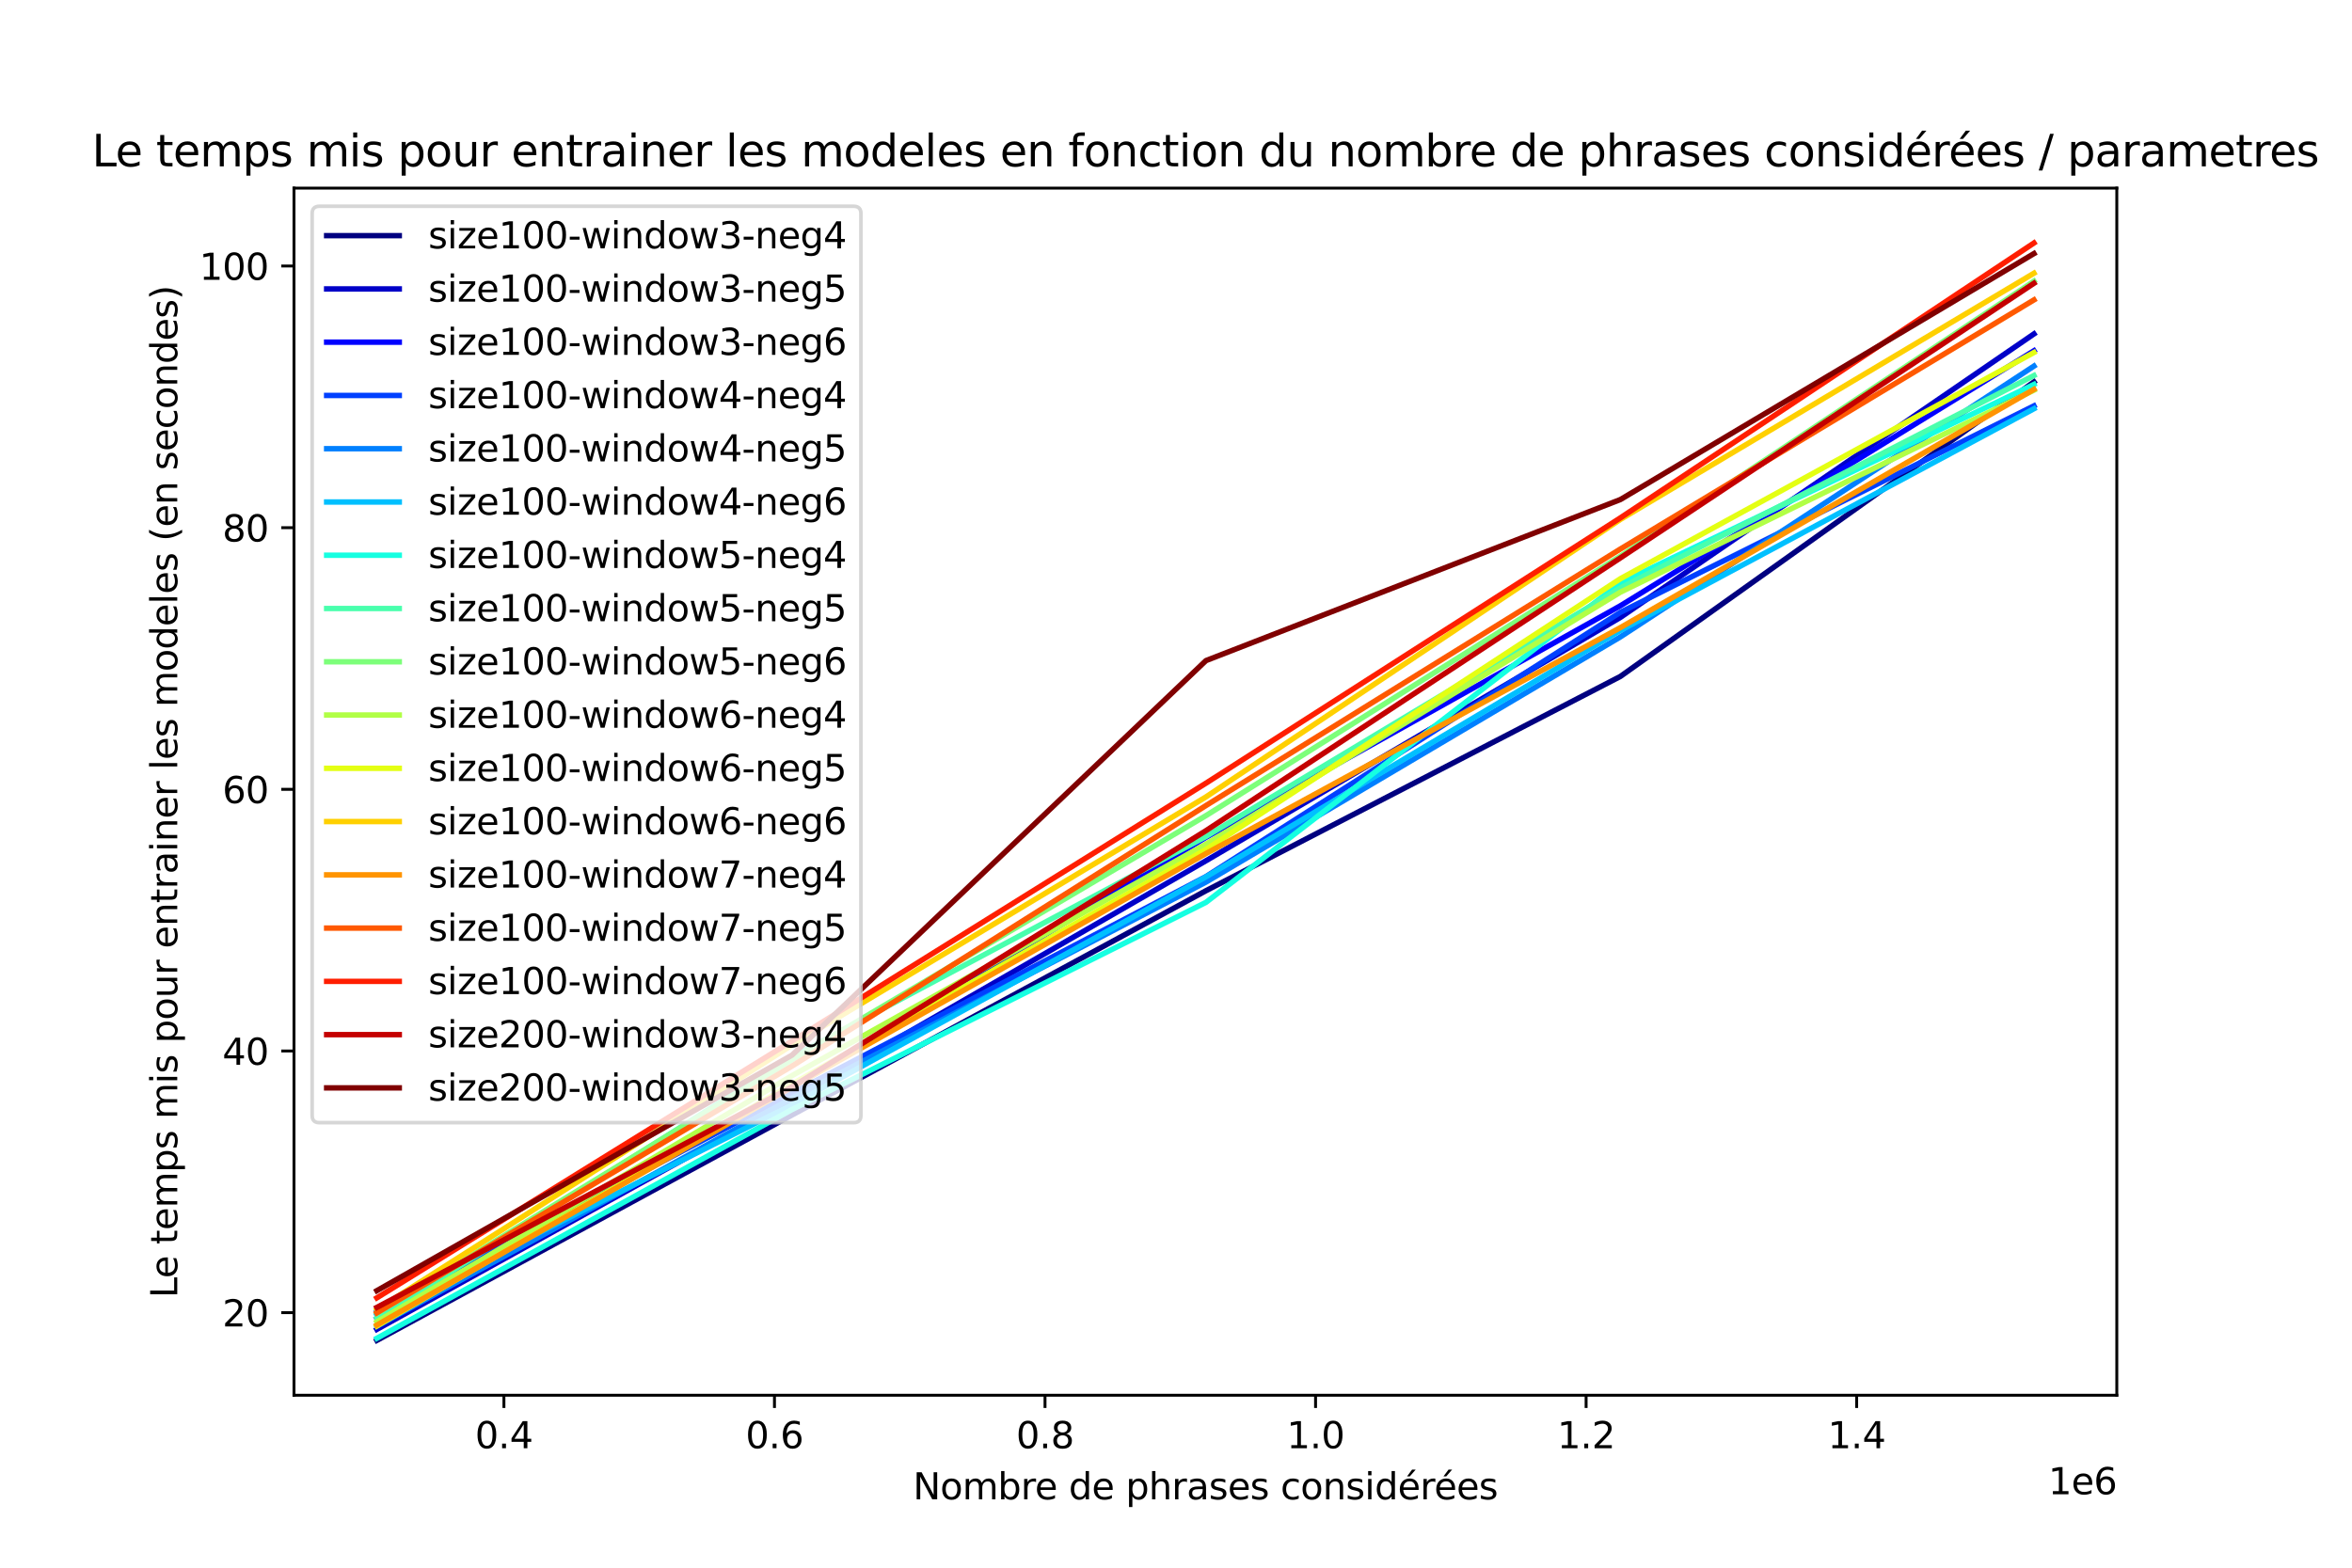 <?xml version="1.0" encoding="utf-8" standalone="no"?>
<!DOCTYPE svg PUBLIC "-//W3C//DTD SVG 1.1//EN"
  "http://www.w3.org/Graphics/SVG/1.1/DTD/svg11.dtd">
<svg height="432pt" version="1.1" viewBox="0 0 648 432" width="648pt" xmlns="http://www.w3.org/2000/svg" xmlns:xlink="http://www.w3.org/1999/xlink">
 <defs>
  <style type="text/css">*{stroke-linecap:butt;stroke-linejoin:round;}</style>
 </defs>
 <g id="figure_1">
  <g id="patch_1">
   <path d="M 0 432 
L 648 432 
L 648 0 
L 0 0 
z
" style="fill:#ffffff;"/>
  </g>
  <g id="axes_1">
   <g id="patch_2">
    <path d="M 81 384.48 
L 583.2 384.48 
L 583.2 51.84 
L 81 51.84 
z
" style="fill:#ffffff;"/>
   </g>
   <g id="matplotlib.axis_1">
    <g id="xtick_1">
     <g id="line2d_1">
      <defs>
       <path d="M 0 0 
L 0 3.5 
" id="m568e9c803f" style="stroke:#000000;stroke-width:0.8;"/>
      </defs>
      <g>
       <use style="stroke:#000000;stroke-width:0.8;" x="138.835" xlink:href="#m568e9c803f" y="384.48"/>
      </g>
     </g>
     <g id="text_1">
      <!-- 0.4 -->
      <g transform="translate(130.883 399.078)scale(0.1 -0.1)">
       <defs>
        <path d="M 2034 4250 
Q 1547 4250 1301 3770 
Q 1056 3291 1056 2328 
Q 1056 1369 1301 889 
Q 1547 409 2034 409 
Q 2525 409 2770 889 
Q 3016 1369 3016 2328 
Q 3016 3291 2770 3770 
Q 2525 4250 2034 4250 
z
M 2034 4750 
Q 2819 4750 3233 4129 
Q 3647 3509 3647 2328 
Q 3647 1150 3233 529 
Q 2819 -91 2034 -91 
Q 1250 -91 836 529 
Q 422 1150 422 2328 
Q 422 3509 836 4129 
Q 1250 4750 2034 4750 
z
" id="DejaVuSans-30" transform="scale(0.016)"/>
        <path d="M 684 794 
L 1344 794 
L 1344 0 
L 684 0 
L 684 794 
z
" id="DejaVuSans-2e" transform="scale(0.016)"/>
        <path d="M 2419 4116 
L 825 1625 
L 2419 1625 
L 2419 4116 
z
M 2253 4666 
L 3047 4666 
L 3047 1625 
L 3713 1625 
L 3713 1100 
L 3047 1100 
L 3047 0 
L 2419 0 
L 2419 1100 
L 313 1100 
L 313 1709 
L 2253 4666 
z
" id="DejaVuSans-34" transform="scale(0.016)"/>
       </defs>
       <use xlink:href="#DejaVuSans-30"/>
       <use x="63.623" xlink:href="#DejaVuSans-2e"/>
       <use x="95.41" xlink:href="#DejaVuSans-34"/>
      </g>
     </g>
    </g>
    <g id="xtick_2">
     <g id="line2d_2">
      <g>
       <use style="stroke:#000000;stroke-width:0.8;" x="213.374" xlink:href="#m568e9c803f" y="384.48"/>
      </g>
     </g>
     <g id="text_2">
      <!-- 0.6 -->
      <g transform="translate(205.422 399.078)scale(0.1 -0.1)">
       <defs>
        <path d="M 2113 2584 
Q 1688 2584 1439 2293 
Q 1191 2003 1191 1497 
Q 1191 994 1439 701 
Q 1688 409 2113 409 
Q 2538 409 2786 701 
Q 3034 994 3034 1497 
Q 3034 2003 2786 2293 
Q 2538 2584 2113 2584 
z
M 3366 4563 
L 3366 3988 
Q 3128 4100 2886 4159 
Q 2644 4219 2406 4219 
Q 1781 4219 1451 3797 
Q 1122 3375 1075 2522 
Q 1259 2794 1537 2939 
Q 1816 3084 2150 3084 
Q 2853 3084 3261 2657 
Q 3669 2231 3669 1497 
Q 3669 778 3244 343 
Q 2819 -91 2113 -91 
Q 1303 -91 875 529 
Q 447 1150 447 2328 
Q 447 3434 972 4092 
Q 1497 4750 2381 4750 
Q 2619 4750 2861 4703 
Q 3103 4656 3366 4563 
z
" id="DejaVuSans-36" transform="scale(0.016)"/>
       </defs>
       <use xlink:href="#DejaVuSans-30"/>
       <use x="63.623" xlink:href="#DejaVuSans-2e"/>
       <use x="95.41" xlink:href="#DejaVuSans-36"/>
      </g>
     </g>
    </g>
    <g id="xtick_3">
     <g id="line2d_3">
      <g>
       <use style="stroke:#000000;stroke-width:0.8;" x="287.912" xlink:href="#m568e9c803f" y="384.48"/>
      </g>
     </g>
     <g id="text_3">
      <!-- 0.8 -->
      <g transform="translate(279.961 399.078)scale(0.1 -0.1)">
       <defs>
        <path d="M 2034 2216 
Q 1584 2216 1326 1975 
Q 1069 1734 1069 1313 
Q 1069 891 1326 650 
Q 1584 409 2034 409 
Q 2484 409 2743 651 
Q 3003 894 3003 1313 
Q 3003 1734 2745 1975 
Q 2488 2216 2034 2216 
z
M 1403 2484 
Q 997 2584 770 2862 
Q 544 3141 544 3541 
Q 544 4100 942 4425 
Q 1341 4750 2034 4750 
Q 2731 4750 3128 4425 
Q 3525 4100 3525 3541 
Q 3525 3141 3298 2862 
Q 3072 2584 2669 2484 
Q 3125 2378 3379 2068 
Q 3634 1759 3634 1313 
Q 3634 634 3220 271 
Q 2806 -91 2034 -91 
Q 1263 -91 848 271 
Q 434 634 434 1313 
Q 434 1759 690 2068 
Q 947 2378 1403 2484 
z
M 1172 3481 
Q 1172 3119 1398 2916 
Q 1625 2713 2034 2713 
Q 2441 2713 2670 2916 
Q 2900 3119 2900 3481 
Q 2900 3844 2670 4047 
Q 2441 4250 2034 4250 
Q 1625 4250 1398 4047 
Q 1172 3844 1172 3481 
z
" id="DejaVuSans-38" transform="scale(0.016)"/>
       </defs>
       <use xlink:href="#DejaVuSans-30"/>
       <use x="63.623" xlink:href="#DejaVuSans-2e"/>
       <use x="95.41" xlink:href="#DejaVuSans-38"/>
      </g>
     </g>
    </g>
    <g id="xtick_4">
     <g id="line2d_4">
      <g>
       <use style="stroke:#000000;stroke-width:0.8;" x="362.451" xlink:href="#m568e9c803f" y="384.48"/>
      </g>
     </g>
     <g id="text_4">
      <!-- 1.0 -->
      <g transform="translate(354.499 399.078)scale(0.1 -0.1)">
       <defs>
        <path d="M 794 531 
L 1825 531 
L 1825 4091 
L 703 3866 
L 703 4441 
L 1819 4666 
L 2450 4666 
L 2450 531 
L 3481 531 
L 3481 0 
L 794 0 
L 794 531 
z
" id="DejaVuSans-31" transform="scale(0.016)"/>
       </defs>
       <use xlink:href="#DejaVuSans-31"/>
       <use x="63.623" xlink:href="#DejaVuSans-2e"/>
       <use x="95.41" xlink:href="#DejaVuSans-30"/>
      </g>
     </g>
    </g>
    <g id="xtick_5">
     <g id="line2d_5">
      <g>
       <use style="stroke:#000000;stroke-width:0.8;" x="436.989" xlink:href="#m568e9c803f" y="384.48"/>
      </g>
     </g>
     <g id="text_5">
      <!-- 1.2 -->
      <g transform="translate(429.038 399.078)scale(0.1 -0.1)">
       <defs>
        <path d="M 1228 531 
L 3431 531 
L 3431 0 
L 469 0 
L 469 531 
Q 828 903 1448 1529 
Q 2069 2156 2228 2338 
Q 2531 2678 2651 2914 
Q 2772 3150 2772 3378 
Q 2772 3750 2511 3984 
Q 2250 4219 1831 4219 
Q 1534 4219 1204 4116 
Q 875 4013 500 3803 
L 500 4441 
Q 881 4594 1212 4672 
Q 1544 4750 1819 4750 
Q 2544 4750 2975 4387 
Q 3406 4025 3406 3419 
Q 3406 3131 3298 2873 
Q 3191 2616 2906 2266 
Q 2828 2175 2409 1742 
Q 1991 1309 1228 531 
z
" id="DejaVuSans-32" transform="scale(0.016)"/>
       </defs>
       <use xlink:href="#DejaVuSans-31"/>
       <use x="63.623" xlink:href="#DejaVuSans-2e"/>
       <use x="95.41" xlink:href="#DejaVuSans-32"/>
      </g>
     </g>
    </g>
    <g id="xtick_6">
     <g id="line2d_6">
      <g>
       <use style="stroke:#000000;stroke-width:0.8;" x="511.528" xlink:href="#m568e9c803f" y="384.48"/>
      </g>
     </g>
     <g id="text_6">
      <!-- 1.4 -->
      <g transform="translate(503.576 399.078)scale(0.1 -0.1)">
       <use xlink:href="#DejaVuSans-31"/>
       <use x="63.623" xlink:href="#DejaVuSans-2e"/>
       <use x="95.41" xlink:href="#DejaVuSans-34"/>
      </g>
     </g>
    </g>
    <g id="text_7">
     <!-- Nombre de phrases considérées -->
     <g transform="translate(251.547 413.157)scale(0.1 -0.1)">
      <defs>
       <path d="M 628 4666 
L 1478 4666 
L 3547 763 
L 3547 4666 
L 4159 4666 
L 4159 0 
L 3309 0 
L 1241 3903 
L 1241 0 
L 628 0 
L 628 4666 
z
" id="DejaVuSans-4e" transform="scale(0.016)"/>
       <path d="M 1959 3097 
Q 1497 3097 1228 2736 
Q 959 2375 959 1747 
Q 959 1119 1226 758 
Q 1494 397 1959 397 
Q 2419 397 2687 759 
Q 2956 1122 2956 1747 
Q 2956 2369 2687 2733 
Q 2419 3097 1959 3097 
z
M 1959 3584 
Q 2709 3584 3137 3096 
Q 3566 2609 3566 1747 
Q 3566 888 3137 398 
Q 2709 -91 1959 -91 
Q 1206 -91 779 398 
Q 353 888 353 1747 
Q 353 2609 779 3096 
Q 1206 3584 1959 3584 
z
" id="DejaVuSans-6f" transform="scale(0.016)"/>
       <path d="M 3328 2828 
Q 3544 3216 3844 3400 
Q 4144 3584 4550 3584 
Q 5097 3584 5394 3201 
Q 5691 2819 5691 2113 
L 5691 0 
L 5113 0 
L 5113 2094 
Q 5113 2597 4934 2840 
Q 4756 3084 4391 3084 
Q 3944 3084 3684 2787 
Q 3425 2491 3425 1978 
L 3425 0 
L 2847 0 
L 2847 2094 
Q 2847 2600 2669 2842 
Q 2491 3084 2119 3084 
Q 1678 3084 1418 2786 
Q 1159 2488 1159 1978 
L 1159 0 
L 581 0 
L 581 3500 
L 1159 3500 
L 1159 2956 
Q 1356 3278 1631 3431 
Q 1906 3584 2284 3584 
Q 2666 3584 2933 3390 
Q 3200 3197 3328 2828 
z
" id="DejaVuSans-6d" transform="scale(0.016)"/>
       <path d="M 3116 1747 
Q 3116 2381 2855 2742 
Q 2594 3103 2138 3103 
Q 1681 3103 1420 2742 
Q 1159 2381 1159 1747 
Q 1159 1113 1420 752 
Q 1681 391 2138 391 
Q 2594 391 2855 752 
Q 3116 1113 3116 1747 
z
M 1159 2969 
Q 1341 3281 1617 3432 
Q 1894 3584 2278 3584 
Q 2916 3584 3314 3078 
Q 3713 2572 3713 1747 
Q 3713 922 3314 415 
Q 2916 -91 2278 -91 
Q 1894 -91 1617 61 
Q 1341 213 1159 525 
L 1159 0 
L 581 0 
L 581 4863 
L 1159 4863 
L 1159 2969 
z
" id="DejaVuSans-62" transform="scale(0.016)"/>
       <path d="M 2631 2963 
Q 2534 3019 2420 3045 
Q 2306 3072 2169 3072 
Q 1681 3072 1420 2755 
Q 1159 2438 1159 1844 
L 1159 0 
L 581 0 
L 581 3500 
L 1159 3500 
L 1159 2956 
Q 1341 3275 1631 3429 
Q 1922 3584 2338 3584 
Q 2397 3584 2469 3576 
Q 2541 3569 2628 3553 
L 2631 2963 
z
" id="DejaVuSans-72" transform="scale(0.016)"/>
       <path d="M 3597 1894 
L 3597 1613 
L 953 1613 
Q 991 1019 1311 708 
Q 1631 397 2203 397 
Q 2534 397 2845 478 
Q 3156 559 3463 722 
L 3463 178 
Q 3153 47 2828 -22 
Q 2503 -91 2169 -91 
Q 1331 -91 842 396 
Q 353 884 353 1716 
Q 353 2575 817 3079 
Q 1281 3584 2069 3584 
Q 2775 3584 3186 3129 
Q 3597 2675 3597 1894 
z
M 3022 2063 
Q 3016 2534 2758 2815 
Q 2500 3097 2075 3097 
Q 1594 3097 1305 2825 
Q 1016 2553 972 2059 
L 3022 2063 
z
" id="DejaVuSans-65" transform="scale(0.016)"/>
       <path id="DejaVuSans-20" transform="scale(0.016)"/>
       <path d="M 2906 2969 
L 2906 4863 
L 3481 4863 
L 3481 0 
L 2906 0 
L 2906 525 
Q 2725 213 2448 61 
Q 2172 -91 1784 -91 
Q 1150 -91 751 415 
Q 353 922 353 1747 
Q 353 2572 751 3078 
Q 1150 3584 1784 3584 
Q 2172 3584 2448 3432 
Q 2725 3281 2906 2969 
z
M 947 1747 
Q 947 1113 1208 752 
Q 1469 391 1925 391 
Q 2381 391 2643 752 
Q 2906 1113 2906 1747 
Q 2906 2381 2643 2742 
Q 2381 3103 1925 3103 
Q 1469 3103 1208 2742 
Q 947 2381 947 1747 
z
" id="DejaVuSans-64" transform="scale(0.016)"/>
       <path d="M 1159 525 
L 1159 -1331 
L 581 -1331 
L 581 3500 
L 1159 3500 
L 1159 2969 
Q 1341 3281 1617 3432 
Q 1894 3584 2278 3584 
Q 2916 3584 3314 3078 
Q 3713 2572 3713 1747 
Q 3713 922 3314 415 
Q 2916 -91 2278 -91 
Q 1894 -91 1617 61 
Q 1341 213 1159 525 
z
M 3116 1747 
Q 3116 2381 2855 2742 
Q 2594 3103 2138 3103 
Q 1681 3103 1420 2742 
Q 1159 2381 1159 1747 
Q 1159 1113 1420 752 
Q 1681 391 2138 391 
Q 2594 391 2855 752 
Q 3116 1113 3116 1747 
z
" id="DejaVuSans-70" transform="scale(0.016)"/>
       <path d="M 3513 2113 
L 3513 0 
L 2938 0 
L 2938 2094 
Q 2938 2591 2744 2837 
Q 2550 3084 2163 3084 
Q 1697 3084 1428 2787 
Q 1159 2491 1159 1978 
L 1159 0 
L 581 0 
L 581 4863 
L 1159 4863 
L 1159 2956 
Q 1366 3272 1645 3428 
Q 1925 3584 2291 3584 
Q 2894 3584 3203 3211 
Q 3513 2838 3513 2113 
z
" id="DejaVuSans-68" transform="scale(0.016)"/>
       <path d="M 2194 1759 
Q 1497 1759 1228 1600 
Q 959 1441 959 1056 
Q 959 750 1161 570 
Q 1363 391 1709 391 
Q 2188 391 2477 730 
Q 2766 1069 2766 1631 
L 2766 1759 
L 2194 1759 
z
M 3341 1997 
L 3341 0 
L 2766 0 
L 2766 531 
Q 2569 213 2275 61 
Q 1981 -91 1556 -91 
Q 1019 -91 701 211 
Q 384 513 384 1019 
Q 384 1609 779 1909 
Q 1175 2209 1959 2209 
L 2766 2209 
L 2766 2266 
Q 2766 2663 2505 2880 
Q 2244 3097 1772 3097 
Q 1472 3097 1187 3025 
Q 903 2953 641 2809 
L 641 3341 
Q 956 3463 1253 3523 
Q 1550 3584 1831 3584 
Q 2591 3584 2966 3190 
Q 3341 2797 3341 1997 
z
" id="DejaVuSans-61" transform="scale(0.016)"/>
       <path d="M 2834 3397 
L 2834 2853 
Q 2591 2978 2328 3040 
Q 2066 3103 1784 3103 
Q 1356 3103 1142 2972 
Q 928 2841 928 2578 
Q 928 2378 1081 2264 
Q 1234 2150 1697 2047 
L 1894 2003 
Q 2506 1872 2764 1633 
Q 3022 1394 3022 966 
Q 3022 478 2636 193 
Q 2250 -91 1575 -91 
Q 1294 -91 989 -36 
Q 684 19 347 128 
L 347 722 
Q 666 556 975 473 
Q 1284 391 1588 391 
Q 1994 391 2212 530 
Q 2431 669 2431 922 
Q 2431 1156 2273 1281 
Q 2116 1406 1581 1522 
L 1381 1569 
Q 847 1681 609 1914 
Q 372 2147 372 2553 
Q 372 3047 722 3315 
Q 1072 3584 1716 3584 
Q 2034 3584 2315 3537 
Q 2597 3491 2834 3397 
z
" id="DejaVuSans-73" transform="scale(0.016)"/>
       <path d="M 3122 3366 
L 3122 2828 
Q 2878 2963 2633 3030 
Q 2388 3097 2138 3097 
Q 1578 3097 1268 2742 
Q 959 2388 959 1747 
Q 959 1106 1268 751 
Q 1578 397 2138 397 
Q 2388 397 2633 464 
Q 2878 531 3122 666 
L 3122 134 
Q 2881 22 2623 -34 
Q 2366 -91 2075 -91 
Q 1284 -91 818 406 
Q 353 903 353 1747 
Q 353 2603 823 3093 
Q 1294 3584 2113 3584 
Q 2378 3584 2631 3529 
Q 2884 3475 3122 3366 
z
" id="DejaVuSans-63" transform="scale(0.016)"/>
       <path d="M 3513 2113 
L 3513 0 
L 2938 0 
L 2938 2094 
Q 2938 2591 2744 2837 
Q 2550 3084 2163 3084 
Q 1697 3084 1428 2787 
Q 1159 2491 1159 1978 
L 1159 0 
L 581 0 
L 581 3500 
L 1159 3500 
L 1159 2956 
Q 1366 3272 1645 3428 
Q 1925 3584 2291 3584 
Q 2894 3584 3203 3211 
Q 3513 2838 3513 2113 
z
" id="DejaVuSans-6e" transform="scale(0.016)"/>
       <path d="M 603 3500 
L 1178 3500 
L 1178 0 
L 603 0 
L 603 3500 
z
M 603 4863 
L 1178 4863 
L 1178 4134 
L 603 4134 
L 603 4863 
z
" id="DejaVuSans-69" transform="scale(0.016)"/>
       <path d="M 3597 1894 
L 3597 1613 
L 953 1613 
Q 991 1019 1311 708 
Q 1631 397 2203 397 
Q 2534 397 2845 478 
Q 3156 559 3463 722 
L 3463 178 
Q 3153 47 2828 -22 
Q 2503 -91 2169 -91 
Q 1331 -91 842 396 
Q 353 884 353 1716 
Q 353 2575 817 3079 
Q 1281 3584 2069 3584 
Q 2775 3584 3186 3129 
Q 3597 2675 3597 1894 
z
M 3022 2063 
Q 3016 2534 2758 2815 
Q 2500 3097 2075 3097 
Q 1594 3097 1305 2825 
Q 1016 2553 972 2059 
L 3022 2063 
z
M 2469 5119 
L 3091 5119 
L 2072 3944 
L 1594 3944 
L 2469 5119 
z
" id="DejaVuSans-e9" transform="scale(0.016)"/>
      </defs>
      <use xlink:href="#DejaVuSans-4e"/>
      <use x="74.805" xlink:href="#DejaVuSans-6f"/>
      <use x="135.986" xlink:href="#DejaVuSans-6d"/>
      <use x="233.398" xlink:href="#DejaVuSans-62"/>
      <use x="296.875" xlink:href="#DejaVuSans-72"/>
      <use x="335.738" xlink:href="#DejaVuSans-65"/>
      <use x="397.262" xlink:href="#DejaVuSans-20"/>
      <use x="429.049" xlink:href="#DejaVuSans-64"/>
      <use x="492.525" xlink:href="#DejaVuSans-65"/>
      <use x="554.049" xlink:href="#DejaVuSans-20"/>
      <use x="585.836" xlink:href="#DejaVuSans-70"/>
      <use x="649.312" xlink:href="#DejaVuSans-68"/>
      <use x="712.691" xlink:href="#DejaVuSans-72"/>
      <use x="753.805" xlink:href="#DejaVuSans-61"/>
      <use x="815.084" xlink:href="#DejaVuSans-73"/>
      <use x="867.184" xlink:href="#DejaVuSans-65"/>
      <use x="928.707" xlink:href="#DejaVuSans-73"/>
      <use x="980.807" xlink:href="#DejaVuSans-20"/>
      <use x="1012.594" xlink:href="#DejaVuSans-63"/>
      <use x="1067.574" xlink:href="#DejaVuSans-6f"/>
      <use x="1128.756" xlink:href="#DejaVuSans-6e"/>
      <use x="1192.135" xlink:href="#DejaVuSans-73"/>
      <use x="1244.234" xlink:href="#DejaVuSans-69"/>
      <use x="1272.018" xlink:href="#DejaVuSans-64"/>
      <use x="1335.494" xlink:href="#DejaVuSans-e9"/>
      <use x="1397.018" xlink:href="#DejaVuSans-72"/>
      <use x="1435.881" xlink:href="#DejaVuSans-e9"/>
      <use x="1497.404" xlink:href="#DejaVuSans-65"/>
      <use x="1558.928" xlink:href="#DejaVuSans-73"/>
     </g>
    </g>
    <g id="text_8">
     <!-- 1e6 -->
     <g transform="translate(564.322 411.757)scale(0.1 -0.1)">
      <use xlink:href="#DejaVuSans-31"/>
      <use x="63.623" xlink:href="#DejaVuSans-65"/>
      <use x="125.146" xlink:href="#DejaVuSans-36"/>
     </g>
    </g>
   </g>
   <g id="matplotlib.axis_2">
    <g id="ytick_1">
     <g id="line2d_7">
      <defs>
       <path d="M 0 0 
L -3.5 0 
" id="m54dd10b745" style="stroke:#000000;stroke-width:0.8;"/>
      </defs>
      <g>
       <use style="stroke:#000000;stroke-width:0.8;" x="81" xlink:href="#m54dd10b745" y="361.717"/>
      </g>
     </g>
     <g id="text_9">
      <!-- 20 -->
      <g transform="translate(61.275 365.516)scale(0.1 -0.1)">
       <use xlink:href="#DejaVuSans-32"/>
       <use x="63.623" xlink:href="#DejaVuSans-30"/>
      </g>
     </g>
    </g>
    <g id="ytick_2">
     <g id="line2d_8">
      <g>
       <use style="stroke:#000000;stroke-width:0.8;" x="81" xlink:href="#m54dd10b745" y="289.614"/>
      </g>
     </g>
     <g id="text_10">
      <!-- 40 -->
      <g transform="translate(61.275 293.413)scale(0.1 -0.1)">
       <use xlink:href="#DejaVuSans-34"/>
       <use x="63.623" xlink:href="#DejaVuSans-30"/>
      </g>
     </g>
    </g>
    <g id="ytick_3">
     <g id="line2d_9">
      <g>
       <use style="stroke:#000000;stroke-width:0.8;" x="81" xlink:href="#m54dd10b745" y="217.511"/>
      </g>
     </g>
     <g id="text_11">
      <!-- 60 -->
      <g transform="translate(61.275 221.31)scale(0.1 -0.1)">
       <use xlink:href="#DejaVuSans-36"/>
       <use x="63.623" xlink:href="#DejaVuSans-30"/>
      </g>
     </g>
    </g>
    <g id="ytick_4">
     <g id="line2d_10">
      <g>
       <use style="stroke:#000000;stroke-width:0.8;" x="81" xlink:href="#m54dd10b745" y="145.408"/>
      </g>
     </g>
     <g id="text_12">
      <!-- 80 -->
      <g transform="translate(61.275 149.207)scale(0.1 -0.1)">
       <use xlink:href="#DejaVuSans-38"/>
       <use x="63.623" xlink:href="#DejaVuSans-30"/>
      </g>
     </g>
    </g>
    <g id="ytick_5">
     <g id="line2d_11">
      <g>
       <use style="stroke:#000000;stroke-width:0.8;" x="81" xlink:href="#m54dd10b745" y="73.305"/>
      </g>
     </g>
     <g id="text_13">
      <!-- 100 -->
      <g transform="translate(54.913 77.104)scale(0.1 -0.1)">
       <use xlink:href="#DejaVuSans-31"/>
       <use x="63.623" xlink:href="#DejaVuSans-30"/>
       <use x="127.246" xlink:href="#DejaVuSans-30"/>
      </g>
     </g>
    </g>
    <g id="text_14">
     <!-- Le temps mis pour entrainer les modeles (en secondes) -->
     <g transform="translate(48.833 357.652)rotate(-90)scale(0.1 -0.1)">
      <defs>
       <path d="M 628 4666 
L 1259 4666 
L 1259 531 
L 3531 531 
L 3531 0 
L 628 0 
L 628 4666 
z
" id="DejaVuSans-4c" transform="scale(0.016)"/>
       <path d="M 1172 4494 
L 1172 3500 
L 2356 3500 
L 2356 3053 
L 1172 3053 
L 1172 1153 
Q 1172 725 1289 603 
Q 1406 481 1766 481 
L 2356 481 
L 2356 0 
L 1766 0 
Q 1100 0 847 248 
Q 594 497 594 1153 
L 594 3053 
L 172 3053 
L 172 3500 
L 594 3500 
L 594 4494 
L 1172 4494 
z
" id="DejaVuSans-74" transform="scale(0.016)"/>
       <path d="M 544 1381 
L 544 3500 
L 1119 3500 
L 1119 1403 
Q 1119 906 1312 657 
Q 1506 409 1894 409 
Q 2359 409 2629 706 
Q 2900 1003 2900 1516 
L 2900 3500 
L 3475 3500 
L 3475 0 
L 2900 0 
L 2900 538 
Q 2691 219 2414 64 
Q 2138 -91 1772 -91 
Q 1169 -91 856 284 
Q 544 659 544 1381 
z
M 1991 3584 
L 1991 3584 
z
" id="DejaVuSans-75" transform="scale(0.016)"/>
       <path d="M 603 4863 
L 1178 4863 
L 1178 0 
L 603 0 
L 603 4863 
z
" id="DejaVuSans-6c" transform="scale(0.016)"/>
       <path d="M 1984 4856 
Q 1566 4138 1362 3434 
Q 1159 2731 1159 2009 
Q 1159 1288 1364 580 
Q 1569 -128 1984 -844 
L 1484 -844 
Q 1016 -109 783 600 
Q 550 1309 550 2009 
Q 550 2706 781 3412 
Q 1013 4119 1484 4856 
L 1984 4856 
z
" id="DejaVuSans-28" transform="scale(0.016)"/>
       <path d="M 513 4856 
L 1013 4856 
Q 1481 4119 1714 3412 
Q 1947 2706 1947 2009 
Q 1947 1309 1714 600 
Q 1481 -109 1013 -844 
L 513 -844 
Q 928 -128 1133 580 
Q 1338 1288 1338 2009 
Q 1338 2731 1133 3434 
Q 928 4138 513 4856 
z
" id="DejaVuSans-29" transform="scale(0.016)"/>
      </defs>
      <use xlink:href="#DejaVuSans-4c"/>
      <use x="53.963" xlink:href="#DejaVuSans-65"/>
      <use x="115.486" xlink:href="#DejaVuSans-20"/>
      <use x="147.273" xlink:href="#DejaVuSans-74"/>
      <use x="186.482" xlink:href="#DejaVuSans-65"/>
      <use x="248.006" xlink:href="#DejaVuSans-6d"/>
      <use x="345.418" xlink:href="#DejaVuSans-70"/>
      <use x="408.895" xlink:href="#DejaVuSans-73"/>
      <use x="460.994" xlink:href="#DejaVuSans-20"/>
      <use x="492.781" xlink:href="#DejaVuSans-6d"/>
      <use x="590.193" xlink:href="#DejaVuSans-69"/>
      <use x="617.977" xlink:href="#DejaVuSans-73"/>
      <use x="670.076" xlink:href="#DejaVuSans-20"/>
      <use x="701.863" xlink:href="#DejaVuSans-70"/>
      <use x="765.34" xlink:href="#DejaVuSans-6f"/>
      <use x="826.521" xlink:href="#DejaVuSans-75"/>
      <use x="889.9" xlink:href="#DejaVuSans-72"/>
      <use x="931.014" xlink:href="#DejaVuSans-20"/>
      <use x="962.801" xlink:href="#DejaVuSans-65"/>
      <use x="1024.324" xlink:href="#DejaVuSans-6e"/>
      <use x="1087.703" xlink:href="#DejaVuSans-74"/>
      <use x="1126.912" xlink:href="#DejaVuSans-72"/>
      <use x="1168.025" xlink:href="#DejaVuSans-61"/>
      <use x="1229.305" xlink:href="#DejaVuSans-69"/>
      <use x="1257.088" xlink:href="#DejaVuSans-6e"/>
      <use x="1320.467" xlink:href="#DejaVuSans-65"/>
      <use x="1381.99" xlink:href="#DejaVuSans-72"/>
      <use x="1423.104" xlink:href="#DejaVuSans-20"/>
      <use x="1454.891" xlink:href="#DejaVuSans-6c"/>
      <use x="1482.674" xlink:href="#DejaVuSans-65"/>
      <use x="1544.197" xlink:href="#DejaVuSans-73"/>
      <use x="1596.297" xlink:href="#DejaVuSans-20"/>
      <use x="1628.084" xlink:href="#DejaVuSans-6d"/>
      <use x="1725.496" xlink:href="#DejaVuSans-6f"/>
      <use x="1786.678" xlink:href="#DejaVuSans-64"/>
      <use x="1850.154" xlink:href="#DejaVuSans-65"/>
      <use x="1911.678" xlink:href="#DejaVuSans-6c"/>
      <use x="1939.461" xlink:href="#DejaVuSans-65"/>
      <use x="2000.984" xlink:href="#DejaVuSans-73"/>
      <use x="2053.084" xlink:href="#DejaVuSans-20"/>
      <use x="2084.871" xlink:href="#DejaVuSans-28"/>
      <use x="2123.885" xlink:href="#DejaVuSans-65"/>
      <use x="2185.408" xlink:href="#DejaVuSans-6e"/>
      <use x="2248.787" xlink:href="#DejaVuSans-20"/>
      <use x="2280.574" xlink:href="#DejaVuSans-73"/>
      <use x="2332.674" xlink:href="#DejaVuSans-65"/>
      <use x="2394.197" xlink:href="#DejaVuSans-63"/>
      <use x="2449.178" xlink:href="#DejaVuSans-6f"/>
      <use x="2510.359" xlink:href="#DejaVuSans-6e"/>
      <use x="2573.738" xlink:href="#DejaVuSans-64"/>
      <use x="2637.215" xlink:href="#DejaVuSans-65"/>
      <use x="2698.738" xlink:href="#DejaVuSans-73"/>
      <use x="2750.838" xlink:href="#DejaVuSans-29"/>
     </g>
    </g>
   </g>
   <g id="line2d_12">
    <path clip-path="url(#p6065af2cb8)" d="M 103.827 369.36 
L 218.244 307.243 
L 332.256 245.451 
L 446.435 186.399 
L 560.373 105.247 
" style="fill:none;stroke:#000080;stroke-linecap:square;stroke-width:1.5;"/>
   </g>
   <g id="line2d_13">
    <path clip-path="url(#p6065af2cb8)" d="M 103.827 366.332 
L 218.244 302.917 
L 332.256 237.195 
L 446.435 170.139 
L 560.373 92.016 
" style="fill:none;stroke:#0000c8;stroke-linecap:square;stroke-width:1.5;"/>
   </g>
   <g id="line2d_14">
    <path clip-path="url(#p6065af2cb8)" d="M 103.827 363.303 
L 218.244 299.708 
L 332.256 230.742 
L 446.435 166.931 
L 560.373 96.666 
" style="fill:none;stroke:#0000ff;stroke-linecap:square;stroke-width:1.5;"/>
   </g>
   <g id="line2d_15">
    <path clip-path="url(#p6065af2cb8)" d="M 103.827 361.573 
L 218.244 301.223 
L 332.256 241.557 
L 446.435 168.733 
L 560.373 111.844 
" style="fill:none;stroke:#0040ff;stroke-linecap:square;stroke-width:1.5;"/>
   </g>
   <g id="line2d_16">
    <path clip-path="url(#p6065af2cb8)" d="M 103.827 365.466 
L 218.244 302.593 
L 332.256 243.072 
L 446.435 175.511 
L 560.373 100.884 
" style="fill:none;stroke:#0080ff;stroke-linecap:square;stroke-width:1.5;"/>
   </g>
   <g id="line2d_17">
    <path clip-path="url(#p6065af2cb8)" d="M 103.827 362.33 
L 218.244 304.395 
L 332.256 241.63 
L 446.435 173.745 
L 560.373 112.637 
" style="fill:none;stroke:#00c0ff;stroke-linecap:square;stroke-width:1.5;"/>
   </g>
   <g id="line2d_18">
    <path clip-path="url(#p6065af2cb8)" d="M 103.827 368.783 
L 218.244 305.729 
L 332.256 248.66 
L 446.435 160.622 
L 560.373 105.932 
" style="fill:none;stroke:#16ffe1;stroke-linecap:square;stroke-width:1.5;"/>
   </g>
   <g id="line2d_19">
    <path clip-path="url(#p6065af2cb8)" d="M 103.827 363.231 
L 218.244 291.272 
L 332.256 230.526 
L 446.435 162.028 
L 560.373 103.48 
" style="fill:none;stroke:#49ffad;stroke-linecap:square;stroke-width:1.5;"/>
   </g>
   <g id="line2d_20">
    <path clip-path="url(#p6065af2cb8)" d="M 103.827 361.861 
L 218.244 292.03 
L 332.256 224.757 
L 446.435 153.267 
L 560.373 77.487 
" style="fill:none;stroke:#7dff7a;stroke-linecap:square;stroke-width:1.5;"/>
   </g>
   <g id="line2d_21">
    <path clip-path="url(#p6065af2cb8)" d="M 103.827 364.241 
L 218.244 296.392 
L 332.256 232.617 
L 446.435 163.181 
L 560.373 107.518 
" style="fill:none;stroke:#b1ff46;stroke-linecap:square;stroke-width:1.5;"/>
   </g>
   <g id="line2d_22">
    <path clip-path="url(#p6065af2cb8)" d="M 103.827 365.394 
L 218.244 298.735 
L 332.256 234.095 
L 446.435 159.468 
L 560.373 97.135 
" style="fill:none;stroke:#e4ff13;stroke-linecap:square;stroke-width:1.5;"/>
   </g>
   <g id="line2d_23">
    <path clip-path="url(#p6065af2cb8)" d="M 103.827 360.888 
L 218.244 287.956 
L 332.256 219.602 
L 446.435 143.137 
L 560.373 75.288 
" style="fill:none;stroke:#ffd000;stroke-linecap:square;stroke-width:1.5;"/>
   </g>
   <g id="line2d_24">
    <path clip-path="url(#p6065af2cb8)" d="M 103.827 365.142 
L 218.244 299.564 
L 332.256 235.212 
L 446.435 172.951 
L 560.373 107.302 
" style="fill:none;stroke:#ff9400;stroke-linecap:square;stroke-width:1.5;"/>
   </g>
   <g id="line2d_25">
    <path clip-path="url(#p6065af2cb8)" d="M 103.827 361.789 
L 218.244 293.76 
L 332.256 221.981 
L 446.435 151.284 
L 560.373 82.642 
" style="fill:none;stroke:#ff5900;stroke-linecap:square;stroke-width:1.5;"/>
   </g>
   <g id="line2d_26">
    <path clip-path="url(#p6065af2cb8)" d="M 103.827 357.643 
L 218.244 286.838 
L 332.256 215.817 
L 446.435 142.704 
L 560.373 66.96 
" style="fill:none;stroke:#ff1e00;stroke-linecap:square;stroke-width:1.5;"/>
   </g>
   <g id="line2d_27">
    <path clip-path="url(#p6065af2cb8)" d="M 103.827 360.275 
L 218.244 299.492 
L 332.256 228.903 
L 446.435 153.736 
L 560.373 78.064 
" style="fill:none;stroke:#c40000;stroke-linecap:square;stroke-width:1.5;"/>
   </g>
   <g id="line2d_28">
    <path clip-path="url(#p6065af2cb8)" d="M 103.827 355.66 
L 218.244 290.732 
L 332.256 182.036 
L 446.435 137.657 
L 560.373 69.88 
" style="fill:none;stroke:#800000;stroke-linecap:square;stroke-width:1.5;"/>
   </g>
   <g id="patch_3">
    <path d="M 81 384.48 
L 81 51.84 
" style="fill:none;stroke:#000000;stroke-linecap:square;stroke-linejoin:miter;stroke-width:0.8;"/>
   </g>
   <g id="patch_4">
    <path d="M 583.2 384.48 
L 583.2 51.84 
" style="fill:none;stroke:#000000;stroke-linecap:square;stroke-linejoin:miter;stroke-width:0.8;"/>
   </g>
   <g id="patch_5">
    <path d="M 81 384.48 
L 583.2 384.48 
" style="fill:none;stroke:#000000;stroke-linecap:square;stroke-linejoin:miter;stroke-width:0.8;"/>
   </g>
   <g id="patch_6">
    <path d="M 81 51.84 
L 583.2 51.84 
" style="fill:none;stroke:#000000;stroke-linecap:square;stroke-linejoin:miter;stroke-width:0.8;"/>
   </g>
   <g id="text_15">
    <!-- Le temps mis pour entrainer les modeles en fonction du nombre de phrases considérées / parametres -->
    <g transform="translate(25.326 45.84)scale(0.12 -0.12)">
     <defs>
      <path d="M 2375 4863 
L 2375 4384 
L 1825 4384 
Q 1516 4384 1395 4259 
Q 1275 4134 1275 3809 
L 1275 3500 
L 2222 3500 
L 2222 3053 
L 1275 3053 
L 1275 0 
L 697 0 
L 697 3053 
L 147 3053 
L 147 3500 
L 697 3500 
L 697 3744 
Q 697 4328 969 4595 
Q 1241 4863 1831 4863 
L 2375 4863 
z
" id="DejaVuSans-66" transform="scale(0.016)"/>
      <path d="M 1625 4666 
L 2156 4666 
L 531 -594 
L 0 -594 
L 1625 4666 
z
" id="DejaVuSans-2f" transform="scale(0.016)"/>
     </defs>
     <use xlink:href="#DejaVuSans-4c"/>
     <use x="53.963" xlink:href="#DejaVuSans-65"/>
     <use x="115.486" xlink:href="#DejaVuSans-20"/>
     <use x="147.273" xlink:href="#DejaVuSans-74"/>
     <use x="186.482" xlink:href="#DejaVuSans-65"/>
     <use x="248.006" xlink:href="#DejaVuSans-6d"/>
     <use x="345.418" xlink:href="#DejaVuSans-70"/>
     <use x="408.895" xlink:href="#DejaVuSans-73"/>
     <use x="460.994" xlink:href="#DejaVuSans-20"/>
     <use x="492.781" xlink:href="#DejaVuSans-6d"/>
     <use x="590.193" xlink:href="#DejaVuSans-69"/>
     <use x="617.977" xlink:href="#DejaVuSans-73"/>
     <use x="670.076" xlink:href="#DejaVuSans-20"/>
     <use x="701.863" xlink:href="#DejaVuSans-70"/>
     <use x="765.34" xlink:href="#DejaVuSans-6f"/>
     <use x="826.521" xlink:href="#DejaVuSans-75"/>
     <use x="889.9" xlink:href="#DejaVuSans-72"/>
     <use x="931.014" xlink:href="#DejaVuSans-20"/>
     <use x="962.801" xlink:href="#DejaVuSans-65"/>
     <use x="1024.324" xlink:href="#DejaVuSans-6e"/>
     <use x="1087.703" xlink:href="#DejaVuSans-74"/>
     <use x="1126.912" xlink:href="#DejaVuSans-72"/>
     <use x="1168.025" xlink:href="#DejaVuSans-61"/>
     <use x="1229.305" xlink:href="#DejaVuSans-69"/>
     <use x="1257.088" xlink:href="#DejaVuSans-6e"/>
     <use x="1320.467" xlink:href="#DejaVuSans-65"/>
     <use x="1381.99" xlink:href="#DejaVuSans-72"/>
     <use x="1423.104" xlink:href="#DejaVuSans-20"/>
     <use x="1454.891" xlink:href="#DejaVuSans-6c"/>
     <use x="1482.674" xlink:href="#DejaVuSans-65"/>
     <use x="1544.197" xlink:href="#DejaVuSans-73"/>
     <use x="1596.297" xlink:href="#DejaVuSans-20"/>
     <use x="1628.084" xlink:href="#DejaVuSans-6d"/>
     <use x="1725.496" xlink:href="#DejaVuSans-6f"/>
     <use x="1786.678" xlink:href="#DejaVuSans-64"/>
     <use x="1850.154" xlink:href="#DejaVuSans-65"/>
     <use x="1911.678" xlink:href="#DejaVuSans-6c"/>
     <use x="1939.461" xlink:href="#DejaVuSans-65"/>
     <use x="2000.984" xlink:href="#DejaVuSans-73"/>
     <use x="2053.084" xlink:href="#DejaVuSans-20"/>
     <use x="2084.871" xlink:href="#DejaVuSans-65"/>
     <use x="2146.395" xlink:href="#DejaVuSans-6e"/>
     <use x="2209.773" xlink:href="#DejaVuSans-20"/>
     <use x="2241.561" xlink:href="#DejaVuSans-66"/>
     <use x="2276.766" xlink:href="#DejaVuSans-6f"/>
     <use x="2337.947" xlink:href="#DejaVuSans-6e"/>
     <use x="2401.326" xlink:href="#DejaVuSans-63"/>
     <use x="2456.307" xlink:href="#DejaVuSans-74"/>
     <use x="2495.516" xlink:href="#DejaVuSans-69"/>
     <use x="2523.299" xlink:href="#DejaVuSans-6f"/>
     <use x="2584.48" xlink:href="#DejaVuSans-6e"/>
     <use x="2647.859" xlink:href="#DejaVuSans-20"/>
     <use x="2679.646" xlink:href="#DejaVuSans-64"/>
     <use x="2743.123" xlink:href="#DejaVuSans-75"/>
     <use x="2806.502" xlink:href="#DejaVuSans-20"/>
     <use x="2838.289" xlink:href="#DejaVuSans-6e"/>
     <use x="2901.668" xlink:href="#DejaVuSans-6f"/>
     <use x="2962.85" xlink:href="#DejaVuSans-6d"/>
     <use x="3060.262" xlink:href="#DejaVuSans-62"/>
     <use x="3123.738" xlink:href="#DejaVuSans-72"/>
     <use x="3162.602" xlink:href="#DejaVuSans-65"/>
     <use x="3224.125" xlink:href="#DejaVuSans-20"/>
     <use x="3255.912" xlink:href="#DejaVuSans-64"/>
     <use x="3319.389" xlink:href="#DejaVuSans-65"/>
     <use x="3380.912" xlink:href="#DejaVuSans-20"/>
     <use x="3412.699" xlink:href="#DejaVuSans-70"/>
     <use x="3476.176" xlink:href="#DejaVuSans-68"/>
     <use x="3539.555" xlink:href="#DejaVuSans-72"/>
     <use x="3580.668" xlink:href="#DejaVuSans-61"/>
     <use x="3641.947" xlink:href="#DejaVuSans-73"/>
     <use x="3694.047" xlink:href="#DejaVuSans-65"/>
     <use x="3755.57" xlink:href="#DejaVuSans-73"/>
     <use x="3807.67" xlink:href="#DejaVuSans-20"/>
     <use x="3839.457" xlink:href="#DejaVuSans-63"/>
     <use x="3894.438" xlink:href="#DejaVuSans-6f"/>
     <use x="3955.619" xlink:href="#DejaVuSans-6e"/>
     <use x="4018.998" xlink:href="#DejaVuSans-73"/>
     <use x="4071.098" xlink:href="#DejaVuSans-69"/>
     <use x="4098.881" xlink:href="#DejaVuSans-64"/>
     <use x="4162.357" xlink:href="#DejaVuSans-e9"/>
     <use x="4223.881" xlink:href="#DejaVuSans-72"/>
     <use x="4262.744" xlink:href="#DejaVuSans-e9"/>
     <use x="4324.268" xlink:href="#DejaVuSans-65"/>
     <use x="4385.791" xlink:href="#DejaVuSans-73"/>
     <use x="4437.891" xlink:href="#DejaVuSans-20"/>
     <use x="4469.678" xlink:href="#DejaVuSans-2f"/>
     <use x="4503.369" xlink:href="#DejaVuSans-20"/>
     <use x="4535.156" xlink:href="#DejaVuSans-70"/>
     <use x="4598.633" xlink:href="#DejaVuSans-61"/>
     <use x="4659.912" xlink:href="#DejaVuSans-72"/>
     <use x="4701.025" xlink:href="#DejaVuSans-61"/>
     <use x="4762.305" xlink:href="#DejaVuSans-6d"/>
     <use x="4859.717" xlink:href="#DejaVuSans-65"/>
     <use x="4921.24" xlink:href="#DejaVuSans-74"/>
     <use x="4960.449" xlink:href="#DejaVuSans-72"/>
     <use x="4999.312" xlink:href="#DejaVuSans-65"/>
     <use x="5060.836" xlink:href="#DejaVuSans-73"/>
    </g>
   </g>
   <g id="legend_1">
    <g id="patch_7">
     <path d="M 88 309.368 
L 235.195 309.368 
Q 237.195 309.368 237.195 307.368 
L 237.195 58.84 
Q 237.195 56.84 235.195 56.84 
L 88 56.84 
Q 86 56.84 86 58.84 
L 86 307.368 
Q 86 309.368 88 309.368 
z
" style="fill:#ffffff;opacity:0.8;stroke:#cccccc;stroke-linejoin:miter;"/>
    </g>
    <g id="line2d_29">
     <path d="M 90 64.938 
L 110 64.938 
" style="fill:none;stroke:#000080;stroke-linecap:square;stroke-width:1.5;"/>
    </g>
    <g id="line2d_30"/>
    <g id="text_16">
     <!-- size100-window3-neg4 -->
     <g transform="translate(118 68.438)scale(0.1 -0.1)">
      <defs>
       <path d="M 353 3500 
L 3084 3500 
L 3084 2975 
L 922 459 
L 3084 459 
L 3084 0 
L 275 0 
L 275 525 
L 2438 3041 
L 353 3041 
L 353 3500 
z
" id="DejaVuSans-7a" transform="scale(0.016)"/>
       <path d="M 313 2009 
L 1997 2009 
L 1997 1497 
L 313 1497 
L 313 2009 
z
" id="DejaVuSans-2d" transform="scale(0.016)"/>
       <path d="M 269 3500 
L 844 3500 
L 1563 769 
L 2278 3500 
L 2956 3500 
L 3675 769 
L 4391 3500 
L 4966 3500 
L 4050 0 
L 3372 0 
L 2619 2869 
L 1863 0 
L 1184 0 
L 269 3500 
z
" id="DejaVuSans-77" transform="scale(0.016)"/>
       <path d="M 2597 2516 
Q 3050 2419 3304 2112 
Q 3559 1806 3559 1356 
Q 3559 666 3084 287 
Q 2609 -91 1734 -91 
Q 1441 -91 1130 -33 
Q 819 25 488 141 
L 488 750 
Q 750 597 1062 519 
Q 1375 441 1716 441 
Q 2309 441 2620 675 
Q 2931 909 2931 1356 
Q 2931 1769 2642 2001 
Q 2353 2234 1838 2234 
L 1294 2234 
L 1294 2753 
L 1863 2753 
Q 2328 2753 2575 2939 
Q 2822 3125 2822 3475 
Q 2822 3834 2567 4026 
Q 2313 4219 1838 4219 
Q 1578 4219 1281 4162 
Q 984 4106 628 3988 
L 628 4550 
Q 988 4650 1302 4700 
Q 1616 4750 1894 4750 
Q 2613 4750 3031 4423 
Q 3450 4097 3450 3541 
Q 3450 3153 3228 2886 
Q 3006 2619 2597 2516 
z
" id="DejaVuSans-33" transform="scale(0.016)"/>
       <path d="M 2906 1791 
Q 2906 2416 2648 2759 
Q 2391 3103 1925 3103 
Q 1463 3103 1205 2759 
Q 947 2416 947 1791 
Q 947 1169 1205 825 
Q 1463 481 1925 481 
Q 2391 481 2648 825 
Q 2906 1169 2906 1791 
z
M 3481 434 
Q 3481 -459 3084 -895 
Q 2688 -1331 1869 -1331 
Q 1566 -1331 1297 -1286 
Q 1028 -1241 775 -1147 
L 775 -588 
Q 1028 -725 1275 -790 
Q 1522 -856 1778 -856 
Q 2344 -856 2625 -561 
Q 2906 -266 2906 331 
L 2906 616 
Q 2728 306 2450 153 
Q 2172 0 1784 0 
Q 1141 0 747 490 
Q 353 981 353 1791 
Q 353 2603 747 3093 
Q 1141 3584 1784 3584 
Q 2172 3584 2450 3431 
Q 2728 3278 2906 2969 
L 2906 3500 
L 3481 3500 
L 3481 434 
z
" id="DejaVuSans-67" transform="scale(0.016)"/>
      </defs>
      <use xlink:href="#DejaVuSans-73"/>
      <use x="52.1" xlink:href="#DejaVuSans-69"/>
      <use x="79.883" xlink:href="#DejaVuSans-7a"/>
      <use x="132.373" xlink:href="#DejaVuSans-65"/>
      <use x="193.896" xlink:href="#DejaVuSans-31"/>
      <use x="257.52" xlink:href="#DejaVuSans-30"/>
      <use x="321.143" xlink:href="#DejaVuSans-30"/>
      <use x="384.766" xlink:href="#DejaVuSans-2d"/>
      <use x="420.85" xlink:href="#DejaVuSans-77"/>
      <use x="502.637" xlink:href="#DejaVuSans-69"/>
      <use x="530.42" xlink:href="#DejaVuSans-6e"/>
      <use x="593.799" xlink:href="#DejaVuSans-64"/>
      <use x="657.275" xlink:href="#DejaVuSans-6f"/>
      <use x="718.457" xlink:href="#DejaVuSans-77"/>
      <use x="800.244" xlink:href="#DejaVuSans-33"/>
      <use x="863.867" xlink:href="#DejaVuSans-2d"/>
      <use x="899.951" xlink:href="#DejaVuSans-6e"/>
      <use x="963.33" xlink:href="#DejaVuSans-65"/>
      <use x="1024.854" xlink:href="#DejaVuSans-67"/>
      <use x="1088.33" xlink:href="#DejaVuSans-34"/>
     </g>
    </g>
    <g id="line2d_31">
     <path d="M 90 79.617 
L 110 79.617 
" style="fill:none;stroke:#0000c8;stroke-linecap:square;stroke-width:1.5;"/>
    </g>
    <g id="line2d_32"/>
    <g id="text_17">
     <!-- size100-window3-neg5 -->
     <g transform="translate(118 83.117)scale(0.1 -0.1)">
      <defs>
       <path d="M 691 4666 
L 3169 4666 
L 3169 4134 
L 1269 4134 
L 1269 2991 
Q 1406 3038 1543 3061 
Q 1681 3084 1819 3084 
Q 2600 3084 3056 2656 
Q 3513 2228 3513 1497 
Q 3513 744 3044 326 
Q 2575 -91 1722 -91 
Q 1428 -91 1123 -41 
Q 819 9 494 109 
L 494 744 
Q 775 591 1075 516 
Q 1375 441 1709 441 
Q 2250 441 2565 725 
Q 2881 1009 2881 1497 
Q 2881 1984 2565 2268 
Q 2250 2553 1709 2553 
Q 1456 2553 1204 2497 
Q 953 2441 691 2322 
L 691 4666 
z
" id="DejaVuSans-35" transform="scale(0.016)"/>
      </defs>
      <use xlink:href="#DejaVuSans-73"/>
      <use x="52.1" xlink:href="#DejaVuSans-69"/>
      <use x="79.883" xlink:href="#DejaVuSans-7a"/>
      <use x="132.373" xlink:href="#DejaVuSans-65"/>
      <use x="193.896" xlink:href="#DejaVuSans-31"/>
      <use x="257.52" xlink:href="#DejaVuSans-30"/>
      <use x="321.143" xlink:href="#DejaVuSans-30"/>
      <use x="384.766" xlink:href="#DejaVuSans-2d"/>
      <use x="420.85" xlink:href="#DejaVuSans-77"/>
      <use x="502.637" xlink:href="#DejaVuSans-69"/>
      <use x="530.42" xlink:href="#DejaVuSans-6e"/>
      <use x="593.799" xlink:href="#DejaVuSans-64"/>
      <use x="657.275" xlink:href="#DejaVuSans-6f"/>
      <use x="718.457" xlink:href="#DejaVuSans-77"/>
      <use x="800.244" xlink:href="#DejaVuSans-33"/>
      <use x="863.867" xlink:href="#DejaVuSans-2d"/>
      <use x="899.951" xlink:href="#DejaVuSans-6e"/>
      <use x="963.33" xlink:href="#DejaVuSans-65"/>
      <use x="1024.854" xlink:href="#DejaVuSans-67"/>
      <use x="1088.33" xlink:href="#DejaVuSans-35"/>
     </g>
    </g>
    <g id="line2d_33">
     <path d="M 90 94.295 
L 110 94.295 
" style="fill:none;stroke:#0000ff;stroke-linecap:square;stroke-width:1.5;"/>
    </g>
    <g id="line2d_34"/>
    <g id="text_18">
     <!-- size100-window3-neg6 -->
     <g transform="translate(118 97.795)scale(0.1 -0.1)">
      <use xlink:href="#DejaVuSans-73"/>
      <use x="52.1" xlink:href="#DejaVuSans-69"/>
      <use x="79.883" xlink:href="#DejaVuSans-7a"/>
      <use x="132.373" xlink:href="#DejaVuSans-65"/>
      <use x="193.896" xlink:href="#DejaVuSans-31"/>
      <use x="257.52" xlink:href="#DejaVuSans-30"/>
      <use x="321.143" xlink:href="#DejaVuSans-30"/>
      <use x="384.766" xlink:href="#DejaVuSans-2d"/>
      <use x="420.85" xlink:href="#DejaVuSans-77"/>
      <use x="502.637" xlink:href="#DejaVuSans-69"/>
      <use x="530.42" xlink:href="#DejaVuSans-6e"/>
      <use x="593.799" xlink:href="#DejaVuSans-64"/>
      <use x="657.275" xlink:href="#DejaVuSans-6f"/>
      <use x="718.457" xlink:href="#DejaVuSans-77"/>
      <use x="800.244" xlink:href="#DejaVuSans-33"/>
      <use x="863.867" xlink:href="#DejaVuSans-2d"/>
      <use x="899.951" xlink:href="#DejaVuSans-6e"/>
      <use x="963.33" xlink:href="#DejaVuSans-65"/>
      <use x="1024.854" xlink:href="#DejaVuSans-67"/>
      <use x="1088.33" xlink:href="#DejaVuSans-36"/>
     </g>
    </g>
    <g id="line2d_35">
     <path d="M 90 108.973 
L 110 108.973 
" style="fill:none;stroke:#0040ff;stroke-linecap:square;stroke-width:1.5;"/>
    </g>
    <g id="line2d_36"/>
    <g id="text_19">
     <!-- size100-window4-neg4 -->
     <g transform="translate(118 112.473)scale(0.1 -0.1)">
      <use xlink:href="#DejaVuSans-73"/>
      <use x="52.1" xlink:href="#DejaVuSans-69"/>
      <use x="79.883" xlink:href="#DejaVuSans-7a"/>
      <use x="132.373" xlink:href="#DejaVuSans-65"/>
      <use x="193.896" xlink:href="#DejaVuSans-31"/>
      <use x="257.52" xlink:href="#DejaVuSans-30"/>
      <use x="321.143" xlink:href="#DejaVuSans-30"/>
      <use x="384.766" xlink:href="#DejaVuSans-2d"/>
      <use x="420.85" xlink:href="#DejaVuSans-77"/>
      <use x="502.637" xlink:href="#DejaVuSans-69"/>
      <use x="530.42" xlink:href="#DejaVuSans-6e"/>
      <use x="593.799" xlink:href="#DejaVuSans-64"/>
      <use x="657.275" xlink:href="#DejaVuSans-6f"/>
      <use x="718.457" xlink:href="#DejaVuSans-77"/>
      <use x="800.244" xlink:href="#DejaVuSans-34"/>
      <use x="863.867" xlink:href="#DejaVuSans-2d"/>
      <use x="899.951" xlink:href="#DejaVuSans-6e"/>
      <use x="963.33" xlink:href="#DejaVuSans-65"/>
      <use x="1024.854" xlink:href="#DejaVuSans-67"/>
      <use x="1088.33" xlink:href="#DejaVuSans-34"/>
     </g>
    </g>
    <g id="line2d_37">
     <path d="M 90 123.651 
L 110 123.651 
" style="fill:none;stroke:#0080ff;stroke-linecap:square;stroke-width:1.5;"/>
    </g>
    <g id="line2d_38"/>
    <g id="text_20">
     <!-- size100-window4-neg5 -->
     <g transform="translate(118 127.151)scale(0.1 -0.1)">
      <use xlink:href="#DejaVuSans-73"/>
      <use x="52.1" xlink:href="#DejaVuSans-69"/>
      <use x="79.883" xlink:href="#DejaVuSans-7a"/>
      <use x="132.373" xlink:href="#DejaVuSans-65"/>
      <use x="193.896" xlink:href="#DejaVuSans-31"/>
      <use x="257.52" xlink:href="#DejaVuSans-30"/>
      <use x="321.143" xlink:href="#DejaVuSans-30"/>
      <use x="384.766" xlink:href="#DejaVuSans-2d"/>
      <use x="420.85" xlink:href="#DejaVuSans-77"/>
      <use x="502.637" xlink:href="#DejaVuSans-69"/>
      <use x="530.42" xlink:href="#DejaVuSans-6e"/>
      <use x="593.799" xlink:href="#DejaVuSans-64"/>
      <use x="657.275" xlink:href="#DejaVuSans-6f"/>
      <use x="718.457" xlink:href="#DejaVuSans-77"/>
      <use x="800.244" xlink:href="#DejaVuSans-34"/>
      <use x="863.867" xlink:href="#DejaVuSans-2d"/>
      <use x="899.951" xlink:href="#DejaVuSans-6e"/>
      <use x="963.33" xlink:href="#DejaVuSans-65"/>
      <use x="1024.854" xlink:href="#DejaVuSans-67"/>
      <use x="1088.33" xlink:href="#DejaVuSans-35"/>
     </g>
    </g>
    <g id="line2d_39">
     <path d="M 90 138.329 
L 110 138.329 
" style="fill:none;stroke:#00c0ff;stroke-linecap:square;stroke-width:1.5;"/>
    </g>
    <g id="line2d_40"/>
    <g id="text_21">
     <!-- size100-window4-neg6 -->
     <g transform="translate(118 141.829)scale(0.1 -0.1)">
      <use xlink:href="#DejaVuSans-73"/>
      <use x="52.1" xlink:href="#DejaVuSans-69"/>
      <use x="79.883" xlink:href="#DejaVuSans-7a"/>
      <use x="132.373" xlink:href="#DejaVuSans-65"/>
      <use x="193.896" xlink:href="#DejaVuSans-31"/>
      <use x="257.52" xlink:href="#DejaVuSans-30"/>
      <use x="321.143" xlink:href="#DejaVuSans-30"/>
      <use x="384.766" xlink:href="#DejaVuSans-2d"/>
      <use x="420.85" xlink:href="#DejaVuSans-77"/>
      <use x="502.637" xlink:href="#DejaVuSans-69"/>
      <use x="530.42" xlink:href="#DejaVuSans-6e"/>
      <use x="593.799" xlink:href="#DejaVuSans-64"/>
      <use x="657.275" xlink:href="#DejaVuSans-6f"/>
      <use x="718.457" xlink:href="#DejaVuSans-77"/>
      <use x="800.244" xlink:href="#DejaVuSans-34"/>
      <use x="863.867" xlink:href="#DejaVuSans-2d"/>
      <use x="899.951" xlink:href="#DejaVuSans-6e"/>
      <use x="963.33" xlink:href="#DejaVuSans-65"/>
      <use x="1024.854" xlink:href="#DejaVuSans-67"/>
      <use x="1088.33" xlink:href="#DejaVuSans-36"/>
     </g>
    </g>
    <g id="line2d_41">
     <path d="M 90 153.007 
L 110 153.007 
" style="fill:none;stroke:#16ffe1;stroke-linecap:square;stroke-width:1.5;"/>
    </g>
    <g id="line2d_42"/>
    <g id="text_22">
     <!-- size100-window5-neg4 -->
     <g transform="translate(118 156.507)scale(0.1 -0.1)">
      <use xlink:href="#DejaVuSans-73"/>
      <use x="52.1" xlink:href="#DejaVuSans-69"/>
      <use x="79.883" xlink:href="#DejaVuSans-7a"/>
      <use x="132.373" xlink:href="#DejaVuSans-65"/>
      <use x="193.896" xlink:href="#DejaVuSans-31"/>
      <use x="257.52" xlink:href="#DejaVuSans-30"/>
      <use x="321.143" xlink:href="#DejaVuSans-30"/>
      <use x="384.766" xlink:href="#DejaVuSans-2d"/>
      <use x="420.85" xlink:href="#DejaVuSans-77"/>
      <use x="502.637" xlink:href="#DejaVuSans-69"/>
      <use x="530.42" xlink:href="#DejaVuSans-6e"/>
      <use x="593.799" xlink:href="#DejaVuSans-64"/>
      <use x="657.275" xlink:href="#DejaVuSans-6f"/>
      <use x="718.457" xlink:href="#DejaVuSans-77"/>
      <use x="800.244" xlink:href="#DejaVuSans-35"/>
      <use x="863.867" xlink:href="#DejaVuSans-2d"/>
      <use x="899.951" xlink:href="#DejaVuSans-6e"/>
      <use x="963.33" xlink:href="#DejaVuSans-65"/>
      <use x="1024.854" xlink:href="#DejaVuSans-67"/>
      <use x="1088.33" xlink:href="#DejaVuSans-34"/>
     </g>
    </g>
    <g id="line2d_43">
     <path d="M 90 167.685 
L 110 167.685 
" style="fill:none;stroke:#49ffad;stroke-linecap:square;stroke-width:1.5;"/>
    </g>
    <g id="line2d_44"/>
    <g id="text_23">
     <!-- size100-window5-neg5 -->
     <g transform="translate(118 171.185)scale(0.1 -0.1)">
      <use xlink:href="#DejaVuSans-73"/>
      <use x="52.1" xlink:href="#DejaVuSans-69"/>
      <use x="79.883" xlink:href="#DejaVuSans-7a"/>
      <use x="132.373" xlink:href="#DejaVuSans-65"/>
      <use x="193.896" xlink:href="#DejaVuSans-31"/>
      <use x="257.52" xlink:href="#DejaVuSans-30"/>
      <use x="321.143" xlink:href="#DejaVuSans-30"/>
      <use x="384.766" xlink:href="#DejaVuSans-2d"/>
      <use x="420.85" xlink:href="#DejaVuSans-77"/>
      <use x="502.637" xlink:href="#DejaVuSans-69"/>
      <use x="530.42" xlink:href="#DejaVuSans-6e"/>
      <use x="593.799" xlink:href="#DejaVuSans-64"/>
      <use x="657.275" xlink:href="#DejaVuSans-6f"/>
      <use x="718.457" xlink:href="#DejaVuSans-77"/>
      <use x="800.244" xlink:href="#DejaVuSans-35"/>
      <use x="863.867" xlink:href="#DejaVuSans-2d"/>
      <use x="899.951" xlink:href="#DejaVuSans-6e"/>
      <use x="963.33" xlink:href="#DejaVuSans-65"/>
      <use x="1024.854" xlink:href="#DejaVuSans-67"/>
      <use x="1088.33" xlink:href="#DejaVuSans-35"/>
     </g>
    </g>
    <g id="line2d_45">
     <path d="M 90 182.363 
L 110 182.363 
" style="fill:none;stroke:#7dff7a;stroke-linecap:square;stroke-width:1.5;"/>
    </g>
    <g id="line2d_46"/>
    <g id="text_24">
     <!-- size100-window5-neg6 -->
     <g transform="translate(118 185.863)scale(0.1 -0.1)">
      <use xlink:href="#DejaVuSans-73"/>
      <use x="52.1" xlink:href="#DejaVuSans-69"/>
      <use x="79.883" xlink:href="#DejaVuSans-7a"/>
      <use x="132.373" xlink:href="#DejaVuSans-65"/>
      <use x="193.896" xlink:href="#DejaVuSans-31"/>
      <use x="257.52" xlink:href="#DejaVuSans-30"/>
      <use x="321.143" xlink:href="#DejaVuSans-30"/>
      <use x="384.766" xlink:href="#DejaVuSans-2d"/>
      <use x="420.85" xlink:href="#DejaVuSans-77"/>
      <use x="502.637" xlink:href="#DejaVuSans-69"/>
      <use x="530.42" xlink:href="#DejaVuSans-6e"/>
      <use x="593.799" xlink:href="#DejaVuSans-64"/>
      <use x="657.275" xlink:href="#DejaVuSans-6f"/>
      <use x="718.457" xlink:href="#DejaVuSans-77"/>
      <use x="800.244" xlink:href="#DejaVuSans-35"/>
      <use x="863.867" xlink:href="#DejaVuSans-2d"/>
      <use x="899.951" xlink:href="#DejaVuSans-6e"/>
      <use x="963.33" xlink:href="#DejaVuSans-65"/>
      <use x="1024.854" xlink:href="#DejaVuSans-67"/>
      <use x="1088.33" xlink:href="#DejaVuSans-36"/>
     </g>
    </g>
    <g id="line2d_47">
     <path d="M 90 197.042 
L 110 197.042 
" style="fill:none;stroke:#b1ff46;stroke-linecap:square;stroke-width:1.5;"/>
    </g>
    <g id="line2d_48"/>
    <g id="text_25">
     <!-- size100-window6-neg4 -->
     <g transform="translate(118 200.542)scale(0.1 -0.1)">
      <use xlink:href="#DejaVuSans-73"/>
      <use x="52.1" xlink:href="#DejaVuSans-69"/>
      <use x="79.883" xlink:href="#DejaVuSans-7a"/>
      <use x="132.373" xlink:href="#DejaVuSans-65"/>
      <use x="193.896" xlink:href="#DejaVuSans-31"/>
      <use x="257.52" xlink:href="#DejaVuSans-30"/>
      <use x="321.143" xlink:href="#DejaVuSans-30"/>
      <use x="384.766" xlink:href="#DejaVuSans-2d"/>
      <use x="420.85" xlink:href="#DejaVuSans-77"/>
      <use x="502.637" xlink:href="#DejaVuSans-69"/>
      <use x="530.42" xlink:href="#DejaVuSans-6e"/>
      <use x="593.799" xlink:href="#DejaVuSans-64"/>
      <use x="657.275" xlink:href="#DejaVuSans-6f"/>
      <use x="718.457" xlink:href="#DejaVuSans-77"/>
      <use x="800.244" xlink:href="#DejaVuSans-36"/>
      <use x="863.867" xlink:href="#DejaVuSans-2d"/>
      <use x="899.951" xlink:href="#DejaVuSans-6e"/>
      <use x="963.33" xlink:href="#DejaVuSans-65"/>
      <use x="1024.854" xlink:href="#DejaVuSans-67"/>
      <use x="1088.33" xlink:href="#DejaVuSans-34"/>
     </g>
    </g>
    <g id="line2d_49">
     <path d="M 90 211.72 
L 110 211.72 
" style="fill:none;stroke:#e4ff13;stroke-linecap:square;stroke-width:1.5;"/>
    </g>
    <g id="line2d_50"/>
    <g id="text_26">
     <!-- size100-window6-neg5 -->
     <g transform="translate(118 215.22)scale(0.1 -0.1)">
      <use xlink:href="#DejaVuSans-73"/>
      <use x="52.1" xlink:href="#DejaVuSans-69"/>
      <use x="79.883" xlink:href="#DejaVuSans-7a"/>
      <use x="132.373" xlink:href="#DejaVuSans-65"/>
      <use x="193.896" xlink:href="#DejaVuSans-31"/>
      <use x="257.52" xlink:href="#DejaVuSans-30"/>
      <use x="321.143" xlink:href="#DejaVuSans-30"/>
      <use x="384.766" xlink:href="#DejaVuSans-2d"/>
      <use x="420.85" xlink:href="#DejaVuSans-77"/>
      <use x="502.637" xlink:href="#DejaVuSans-69"/>
      <use x="530.42" xlink:href="#DejaVuSans-6e"/>
      <use x="593.799" xlink:href="#DejaVuSans-64"/>
      <use x="657.275" xlink:href="#DejaVuSans-6f"/>
      <use x="718.457" xlink:href="#DejaVuSans-77"/>
      <use x="800.244" xlink:href="#DejaVuSans-36"/>
      <use x="863.867" xlink:href="#DejaVuSans-2d"/>
      <use x="899.951" xlink:href="#DejaVuSans-6e"/>
      <use x="963.33" xlink:href="#DejaVuSans-65"/>
      <use x="1024.854" xlink:href="#DejaVuSans-67"/>
      <use x="1088.33" xlink:href="#DejaVuSans-35"/>
     </g>
    </g>
    <g id="line2d_51">
     <path d="M 90 226.398 
L 110 226.398 
" style="fill:none;stroke:#ffd000;stroke-linecap:square;stroke-width:1.5;"/>
    </g>
    <g id="line2d_52"/>
    <g id="text_27">
     <!-- size100-window6-neg6 -->
     <g transform="translate(118 229.898)scale(0.1 -0.1)">
      <use xlink:href="#DejaVuSans-73"/>
      <use x="52.1" xlink:href="#DejaVuSans-69"/>
      <use x="79.883" xlink:href="#DejaVuSans-7a"/>
      <use x="132.373" xlink:href="#DejaVuSans-65"/>
      <use x="193.896" xlink:href="#DejaVuSans-31"/>
      <use x="257.52" xlink:href="#DejaVuSans-30"/>
      <use x="321.143" xlink:href="#DejaVuSans-30"/>
      <use x="384.766" xlink:href="#DejaVuSans-2d"/>
      <use x="420.85" xlink:href="#DejaVuSans-77"/>
      <use x="502.637" xlink:href="#DejaVuSans-69"/>
      <use x="530.42" xlink:href="#DejaVuSans-6e"/>
      <use x="593.799" xlink:href="#DejaVuSans-64"/>
      <use x="657.275" xlink:href="#DejaVuSans-6f"/>
      <use x="718.457" xlink:href="#DejaVuSans-77"/>
      <use x="800.244" xlink:href="#DejaVuSans-36"/>
      <use x="863.867" xlink:href="#DejaVuSans-2d"/>
      <use x="899.951" xlink:href="#DejaVuSans-6e"/>
      <use x="963.33" xlink:href="#DejaVuSans-65"/>
      <use x="1024.854" xlink:href="#DejaVuSans-67"/>
      <use x="1088.33" xlink:href="#DejaVuSans-36"/>
     </g>
    </g>
    <g id="line2d_53">
     <path d="M 90 241.076 
L 110 241.076 
" style="fill:none;stroke:#ff9400;stroke-linecap:square;stroke-width:1.5;"/>
    </g>
    <g id="line2d_54"/>
    <g id="text_28">
     <!-- size100-window7-neg4 -->
     <g transform="translate(118 244.576)scale(0.1 -0.1)">
      <defs>
       <path d="M 525 4666 
L 3525 4666 
L 3525 4397 
L 1831 0 
L 1172 0 
L 2766 4134 
L 525 4134 
L 525 4666 
z
" id="DejaVuSans-37" transform="scale(0.016)"/>
      </defs>
      <use xlink:href="#DejaVuSans-73"/>
      <use x="52.1" xlink:href="#DejaVuSans-69"/>
      <use x="79.883" xlink:href="#DejaVuSans-7a"/>
      <use x="132.373" xlink:href="#DejaVuSans-65"/>
      <use x="193.896" xlink:href="#DejaVuSans-31"/>
      <use x="257.52" xlink:href="#DejaVuSans-30"/>
      <use x="321.143" xlink:href="#DejaVuSans-30"/>
      <use x="384.766" xlink:href="#DejaVuSans-2d"/>
      <use x="420.85" xlink:href="#DejaVuSans-77"/>
      <use x="502.637" xlink:href="#DejaVuSans-69"/>
      <use x="530.42" xlink:href="#DejaVuSans-6e"/>
      <use x="593.799" xlink:href="#DejaVuSans-64"/>
      <use x="657.275" xlink:href="#DejaVuSans-6f"/>
      <use x="718.457" xlink:href="#DejaVuSans-77"/>
      <use x="800.244" xlink:href="#DejaVuSans-37"/>
      <use x="863.867" xlink:href="#DejaVuSans-2d"/>
      <use x="899.951" xlink:href="#DejaVuSans-6e"/>
      <use x="963.33" xlink:href="#DejaVuSans-65"/>
      <use x="1024.854" xlink:href="#DejaVuSans-67"/>
      <use x="1088.33" xlink:href="#DejaVuSans-34"/>
     </g>
    </g>
    <g id="line2d_55">
     <path d="M 90 255.754 
L 110 255.754 
" style="fill:none;stroke:#ff5900;stroke-linecap:square;stroke-width:1.5;"/>
    </g>
    <g id="line2d_56"/>
    <g id="text_29">
     <!-- size100-window7-neg5 -->
     <g transform="translate(118 259.254)scale(0.1 -0.1)">
      <use xlink:href="#DejaVuSans-73"/>
      <use x="52.1" xlink:href="#DejaVuSans-69"/>
      <use x="79.883" xlink:href="#DejaVuSans-7a"/>
      <use x="132.373" xlink:href="#DejaVuSans-65"/>
      <use x="193.896" xlink:href="#DejaVuSans-31"/>
      <use x="257.52" xlink:href="#DejaVuSans-30"/>
      <use x="321.143" xlink:href="#DejaVuSans-30"/>
      <use x="384.766" xlink:href="#DejaVuSans-2d"/>
      <use x="420.85" xlink:href="#DejaVuSans-77"/>
      <use x="502.637" xlink:href="#DejaVuSans-69"/>
      <use x="530.42" xlink:href="#DejaVuSans-6e"/>
      <use x="593.799" xlink:href="#DejaVuSans-64"/>
      <use x="657.275" xlink:href="#DejaVuSans-6f"/>
      <use x="718.457" xlink:href="#DejaVuSans-77"/>
      <use x="800.244" xlink:href="#DejaVuSans-37"/>
      <use x="863.867" xlink:href="#DejaVuSans-2d"/>
      <use x="899.951" xlink:href="#DejaVuSans-6e"/>
      <use x="963.33" xlink:href="#DejaVuSans-65"/>
      <use x="1024.854" xlink:href="#DejaVuSans-67"/>
      <use x="1088.33" xlink:href="#DejaVuSans-35"/>
     </g>
    </g>
    <g id="line2d_57">
     <path d="M 90 270.432 
L 110 270.432 
" style="fill:none;stroke:#ff1e00;stroke-linecap:square;stroke-width:1.5;"/>
    </g>
    <g id="line2d_58"/>
    <g id="text_30">
     <!-- size100-window7-neg6 -->
     <g transform="translate(118 273.932)scale(0.1 -0.1)">
      <use xlink:href="#DejaVuSans-73"/>
      <use x="52.1" xlink:href="#DejaVuSans-69"/>
      <use x="79.883" xlink:href="#DejaVuSans-7a"/>
      <use x="132.373" xlink:href="#DejaVuSans-65"/>
      <use x="193.896" xlink:href="#DejaVuSans-31"/>
      <use x="257.52" xlink:href="#DejaVuSans-30"/>
      <use x="321.143" xlink:href="#DejaVuSans-30"/>
      <use x="384.766" xlink:href="#DejaVuSans-2d"/>
      <use x="420.85" xlink:href="#DejaVuSans-77"/>
      <use x="502.637" xlink:href="#DejaVuSans-69"/>
      <use x="530.42" xlink:href="#DejaVuSans-6e"/>
      <use x="593.799" xlink:href="#DejaVuSans-64"/>
      <use x="657.275" xlink:href="#DejaVuSans-6f"/>
      <use x="718.457" xlink:href="#DejaVuSans-77"/>
      <use x="800.244" xlink:href="#DejaVuSans-37"/>
      <use x="863.867" xlink:href="#DejaVuSans-2d"/>
      <use x="899.951" xlink:href="#DejaVuSans-6e"/>
      <use x="963.33" xlink:href="#DejaVuSans-65"/>
      <use x="1024.854" xlink:href="#DejaVuSans-67"/>
      <use x="1088.33" xlink:href="#DejaVuSans-36"/>
     </g>
    </g>
    <g id="line2d_59">
     <path d="M 90 285.11 
L 110 285.11 
" style="fill:none;stroke:#c40000;stroke-linecap:square;stroke-width:1.5;"/>
    </g>
    <g id="line2d_60"/>
    <g id="text_31">
     <!-- size200-window3-neg4 -->
     <g transform="translate(118 288.61)scale(0.1 -0.1)">
      <use xlink:href="#DejaVuSans-73"/>
      <use x="52.1" xlink:href="#DejaVuSans-69"/>
      <use x="79.883" xlink:href="#DejaVuSans-7a"/>
      <use x="132.373" xlink:href="#DejaVuSans-65"/>
      <use x="193.896" xlink:href="#DejaVuSans-32"/>
      <use x="257.52" xlink:href="#DejaVuSans-30"/>
      <use x="321.143" xlink:href="#DejaVuSans-30"/>
      <use x="384.766" xlink:href="#DejaVuSans-2d"/>
      <use x="420.85" xlink:href="#DejaVuSans-77"/>
      <use x="502.637" xlink:href="#DejaVuSans-69"/>
      <use x="530.42" xlink:href="#DejaVuSans-6e"/>
      <use x="593.799" xlink:href="#DejaVuSans-64"/>
      <use x="657.275" xlink:href="#DejaVuSans-6f"/>
      <use x="718.457" xlink:href="#DejaVuSans-77"/>
      <use x="800.244" xlink:href="#DejaVuSans-33"/>
      <use x="863.867" xlink:href="#DejaVuSans-2d"/>
      <use x="899.951" xlink:href="#DejaVuSans-6e"/>
      <use x="963.33" xlink:href="#DejaVuSans-65"/>
      <use x="1024.854" xlink:href="#DejaVuSans-67"/>
      <use x="1088.33" xlink:href="#DejaVuSans-34"/>
     </g>
    </g>
    <g id="line2d_61">
     <path d="M 90 299.788 
L 110 299.788 
" style="fill:none;stroke:#800000;stroke-linecap:square;stroke-width:1.5;"/>
    </g>
    <g id="line2d_62"/>
    <g id="text_32">
     <!-- size200-window3-neg5 -->
     <g transform="translate(118 303.288)scale(0.1 -0.1)">
      <use xlink:href="#DejaVuSans-73"/>
      <use x="52.1" xlink:href="#DejaVuSans-69"/>
      <use x="79.883" xlink:href="#DejaVuSans-7a"/>
      <use x="132.373" xlink:href="#DejaVuSans-65"/>
      <use x="193.896" xlink:href="#DejaVuSans-32"/>
      <use x="257.52" xlink:href="#DejaVuSans-30"/>
      <use x="321.143" xlink:href="#DejaVuSans-30"/>
      <use x="384.766" xlink:href="#DejaVuSans-2d"/>
      <use x="420.85" xlink:href="#DejaVuSans-77"/>
      <use x="502.637" xlink:href="#DejaVuSans-69"/>
      <use x="530.42" xlink:href="#DejaVuSans-6e"/>
      <use x="593.799" xlink:href="#DejaVuSans-64"/>
      <use x="657.275" xlink:href="#DejaVuSans-6f"/>
      <use x="718.457" xlink:href="#DejaVuSans-77"/>
      <use x="800.244" xlink:href="#DejaVuSans-33"/>
      <use x="863.867" xlink:href="#DejaVuSans-2d"/>
      <use x="899.951" xlink:href="#DejaVuSans-6e"/>
      <use x="963.33" xlink:href="#DejaVuSans-65"/>
      <use x="1024.854" xlink:href="#DejaVuSans-67"/>
      <use x="1088.33" xlink:href="#DejaVuSans-35"/>
     </g>
    </g>
   </g>
  </g>
 </g>
 <defs>
  <clipPath id="p6065af2cb8">
   <rect height="332.64" width="502.2" x="81" y="51.84"/>
  </clipPath>
 </defs>
</svg>
